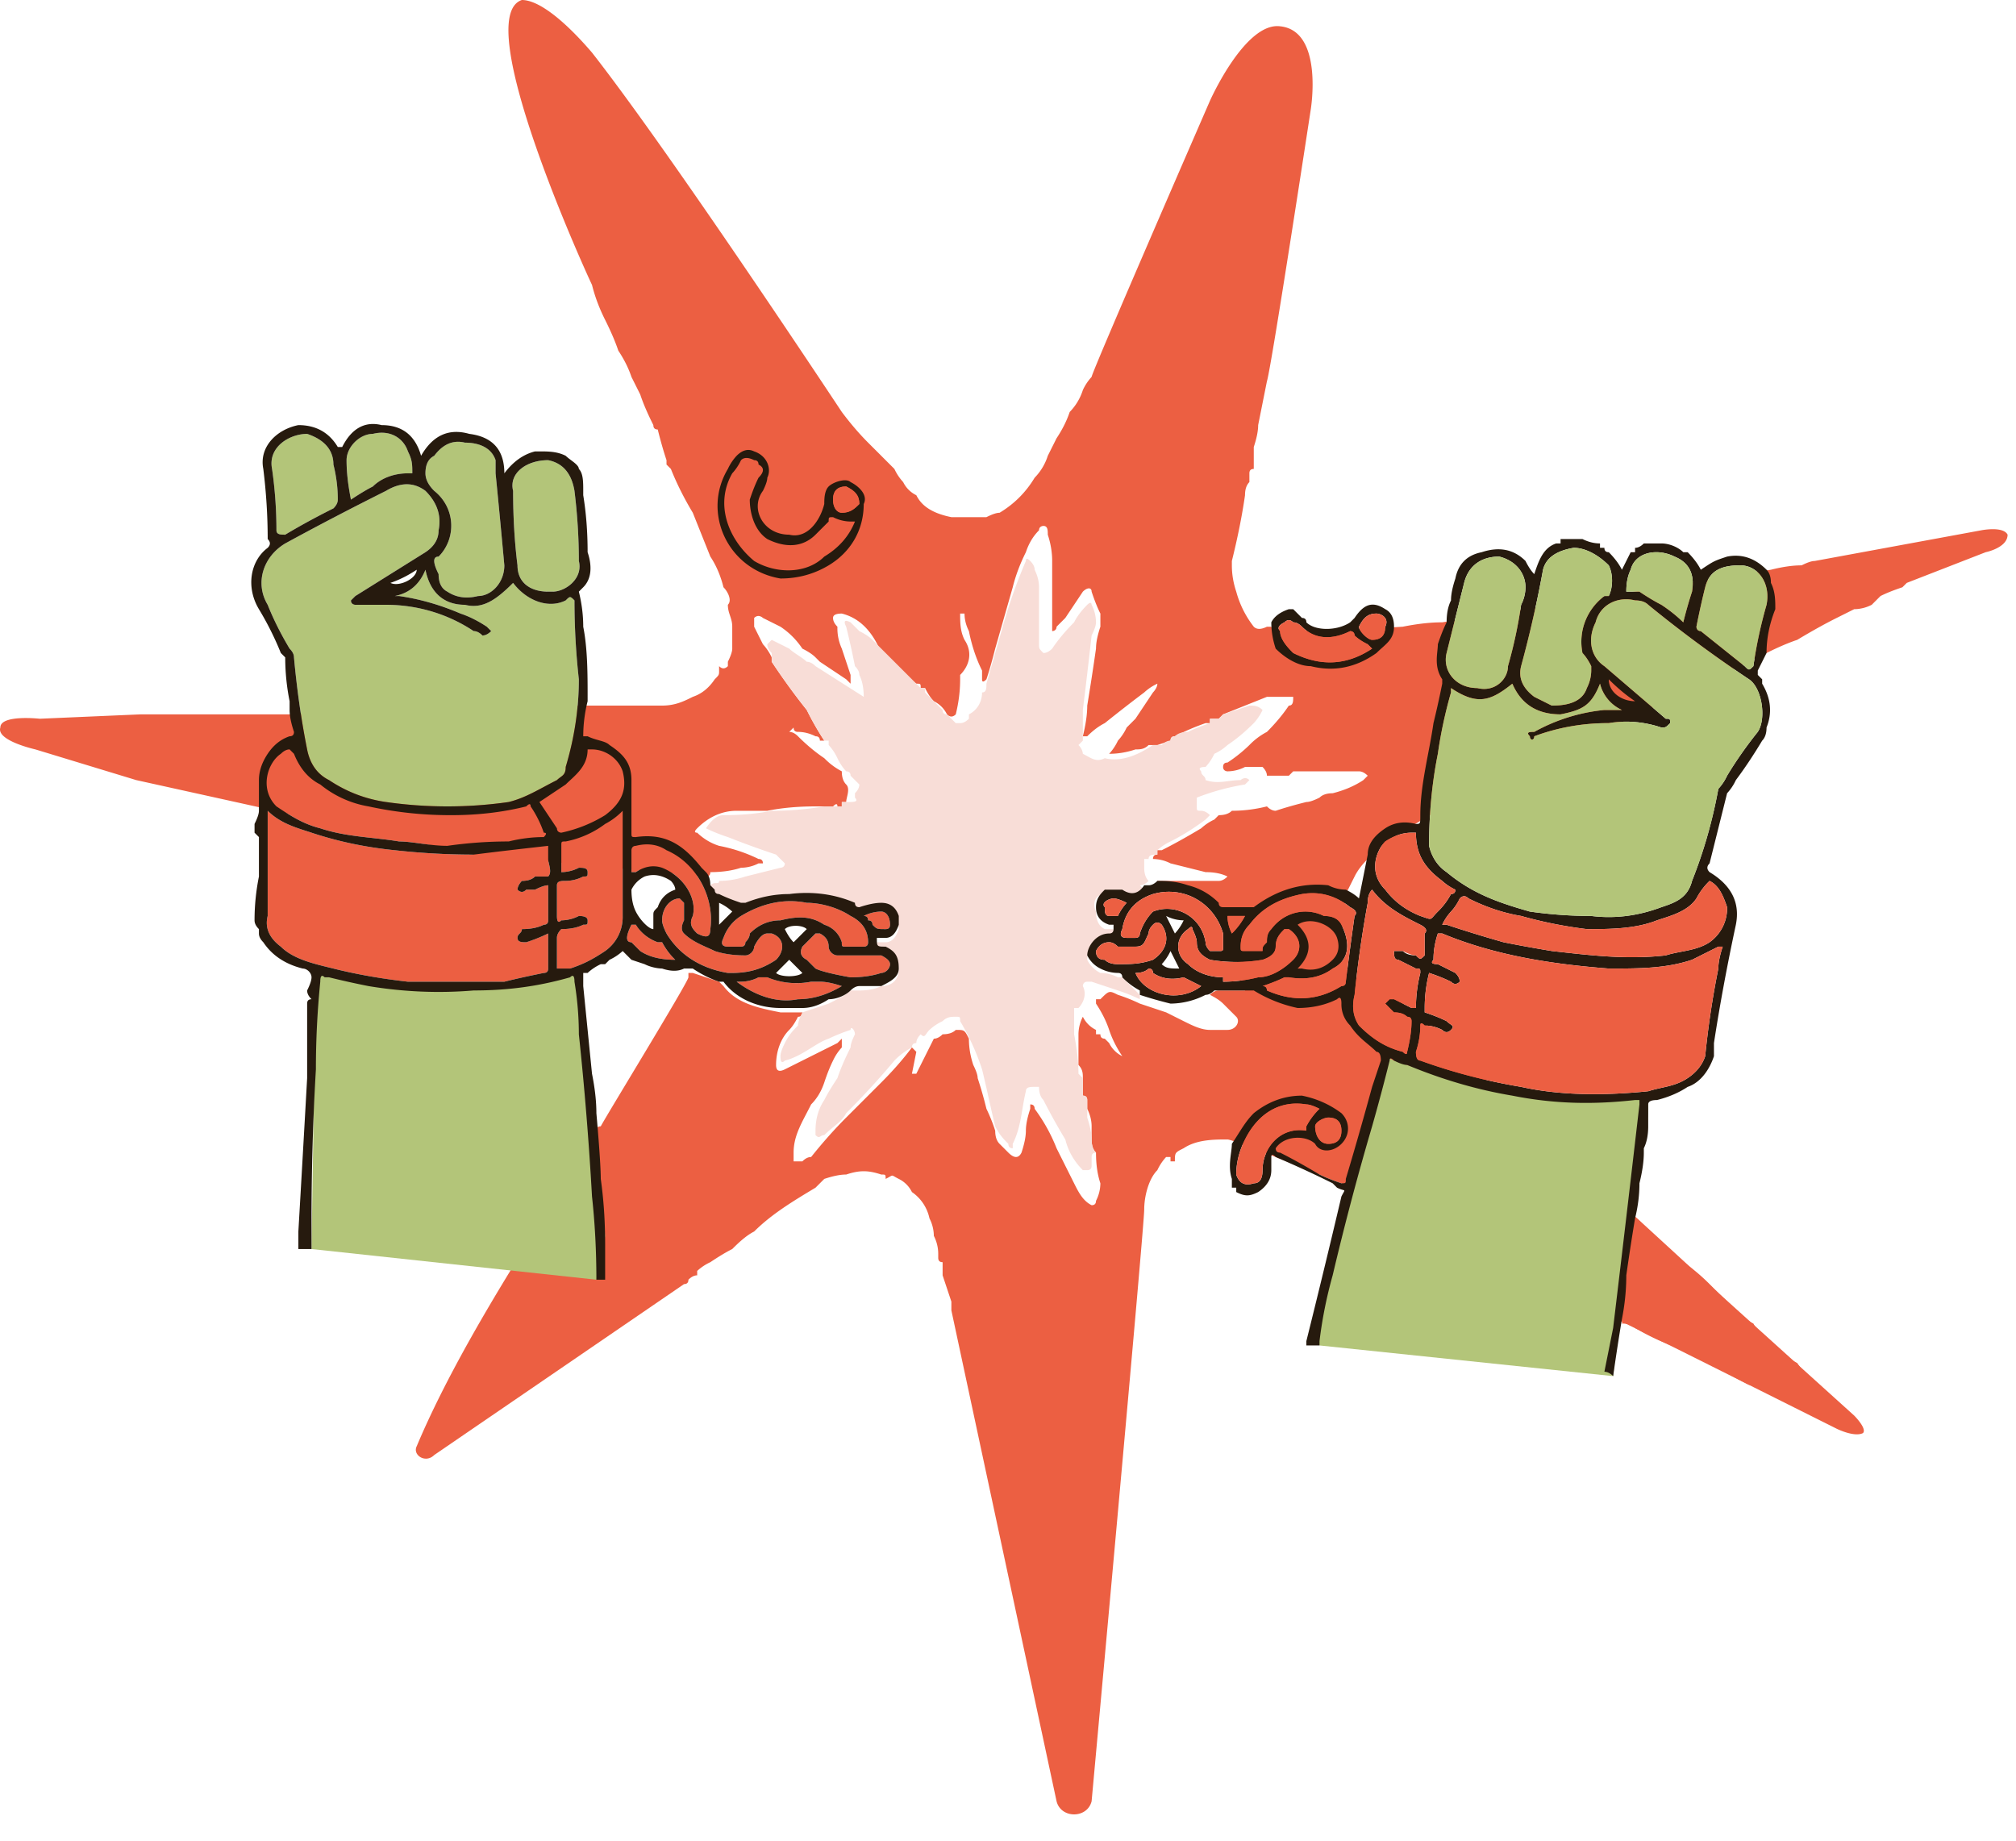 <svg xmlns="http://www.w3.org/2000/svg" width="46" height="42" fill="none" viewBox="0 0 46 42">
  <path fill="#EC5F42" d="M45.808 12.2c-.1-.2-.6-.1-.6-.1l-3.8.7c-.067 0-.167.033-.3.1-.2 0-.434.033-.7.1l-7.5 1.2c-.267 0-.567.033-.9.1 0 0-3 .2-3 0h-.1c-.134.066-.234.066-.3 0a2.251 2.251 0 0 1-.4-.8c-.067-.2-.1-.4-.1-.6v-.1c.133-.534.233-1.034.3-1.5 0-.134.033-.233.1-.3v-.2c0-.067.033-.1.1-.1v-.5c.066-.2.1-.366.1-.5l.2-1c.1-.3 1-6.2 1-6.2s.3-1.8-.7-1.9c-.8-.1-1.6 1.7-1.6 1.7s-2.7 6.2-2.7 6.3a1.16 1.16 0 0 0-.2.3 1.26 1.26 0 0 1-.3.5c-.067.2-.167.4-.3.6l-.2.4a1.26 1.26 0 0 1-.3.5c-.2.333-.467.6-.8.8-.067 0-.167.033-.3.1h-.8c-.5-.1-.7-.3-.8-.5a.653.653 0 0 1-.3-.3 1.16 1.16 0 0 1-.2-.3l-.6-.6c-.2-.2-.4-.433-.6-.7-.2-.3-3.9-5.9-5.7-8.2-.6-.7-1.2-1.2-1.6-1.2-1.2.4 1.5 6.3 1.6 6.5.066.267.166.533.3.8.133.266.233.5.3.7.133.2.233.4.3.6l.2.4c.066.2.166.434.3.7 0 .067.033.1.1.1.066.266.133.5.2.7v.1l.1.1c.133.334.3.667.5 1l.4 1c.133.2.233.433.3.7.1.1.2.3.1.4 0 .2.1.3.1.5v.5c0 .066-.034.167-.1.3v.1c-.067.067-.134.067-.2 0v.1c0 .1 0 .1-.1.2-.134.2-.3.333-.5.4-.2.1-.4.2-.7.2h-1.7l-5.4.1-1.4.1h-3.4l-2.3.1s-.9-.1-.9.2c-.1.3.8.5.8.5l2.3.7 7.7 1.7 5.3.5c.066 0 .1-.033.1-.1.266 0 .5-.034.7-.1a.886.886 0 0 0 .4-.1h.1c0-.066-.034-.1-.1-.1a3.571 3.571 0 0 0-.9-.3 1.255 1.255 0 0 1-.5-.3c-.067 0-.067-.033 0-.1.2-.2.5-.4.9-.4h.7c.333-.067.7-.1 1.1-.1h.4c.066-.067.1-.067.1 0h.1v-.1h.1c0-.1.1-.3 0-.4-.067-.067-.1-.167-.1-.3a1.57 1.57 0 0 1-.4-.3c-.2-.134-.4-.3-.6-.5-.067-.067-.134-.1-.2-.1l.1-.1c0 .067.033.1.1.1.133 0 .266.033.4.1.066 0 .1.033.1.1h.1a6.529 6.529 0 0 1-.4-.7c-.267-.333-.534-.7-.8-1.1V15a1.165 1.165 0 0 0-.2-.3l-.2-.4v-.2c.1-.1.2 0 .2 0l.4.2c.2.133.366.3.5.5.133.066.233.133.3.2l.1.1.6.4.1.1v-.2l-.2-.6a1.11 1.11 0 0 1-.1-.5c-.067-.067-.1-.133-.1-.2s.066-.1.2-.1c.4.1.7.4.9.9.1.3.5.5.8.7.1 0 .1 0 .1.1h.1c.066.134.133.233.2.3a.654.654 0 0 1 .3.3c.066.066.133.066.2 0 .066-.267.1-.533.1-.8v-.1c.2-.2.3-.5.1-.8-.1-.2-.1-.4-.1-.6h.1c0 .133.033.267.1.4.066.333.166.633.3.9v.2c0 .067.033.067.1 0 .066-.2.133-.434.2-.7l.4-1.4c.066-.267.166-.533.3-.8.066-.2.166-.367.3-.5 0-.1.1-.1.1-.1.1 0 .1.1.1.2.066.2.1.4.1.6v1.6s.1 0 .1-.1l.2-.2.4-.6c.1-.1.2-.1.2 0 .066.2.133.367.2.5v.3c-.067.2-.1.366-.1.5-.067.466-.134.9-.2 1.3 0 .2-.034.433-.1.7h.1c.133-.134.266-.233.4-.3.333-.267.633-.5.9-.7a1.14 1.14 0 0 1 .3-.2c0 .1-.1.2-.1.2l-.4.6-.2.2a1.165 1.165 0 0 1-.2.3 1.167 1.167 0 0 1-.2.3c.2 0 .4-.033.6-.1.1 0 .2 0 .3-.1h.2l.3-.1c0-.067.033-.1.1-.1a5.4 5.4 0 0 1 .7-.3h.1v-.1h.2l.1-.1 1-.4h.6c0 .1 0 .2-.1.2-.134.2-.3.4-.5.6a1.566 1.566 0 0 0-.4.3 3.28 3.28 0 0 1-.5.4c-.067 0-.1.033-.1.1 0 .1.1.1.1.1a.888.888 0 0 0 .4-.1h.4c.066.067.1.134.1.2h.5l.1-.1h1.5c.066 0 .133.034.2.1l-.1.1c-.2.133-.434.233-.7.3-.134 0-.234.034-.3.1-.134.067-.234.1-.3.1-.267.066-.5.133-.7.2-.067 0-.134-.033-.2-.1-.267.067-.534.1-.8.1-.067.067-.167.1-.3.1l-.1.1a1.161 1.161 0 0 0-.3.2c-.334.2-.634.367-.9.5h-.1v.1c-.067 0-.1.033-.1.1a.9.9 0 0 1 .4.1l.8.2c.2 0 .366.033.5.1-.067.067-.134.1-.2.1h-1.4v.1c.2 0 .4 0 .7.1.266.066.5.2.7.4 0 .067.033.1.1.1l.5 1.8h-.6c-.067 0-.134.034-.2.1.133.067.233.133.3.2l.3.3c.1.1 0 .3-.2.3h-.4c-.2 0-.4-.1-.6-.2l-.4-.2-.6-.2a3.887 3.887 0 0 0-.5-.2c-.2-.1-.2-.1-.4.1h-.1v.1c.133.2.233.4.3.6.066.2.166.4.3.6a.655.655 0 0 1-.3-.3l-.1-.1c-.067 0-.1-.033-.1-.1h-.1v-.1a.653.653 0 0 1-.3-.3.887.887 0 0 0-.1.4v.7c.1.1.1.2.1.3v.4c.066 0 .1.033.1.1v.2c.066.133.1.267.1.4v.3c0 .133.033.233.1.3 0 .267.033.5.1.7a.888.888 0 0 1-.1.4c0 .067-.034.1-.1.1-.2-.1-.3-.3-.4-.5l-.4-.8a3.92 3.92 0 0 0-.5-.9c0-.067-.034-.1-.1-.1v.1c-.067.2-.1.366-.1.5 0 .133-.034.3-.1.5-.067.133-.167.133-.3 0l-.2-.2c-.067-.067-.1-.167-.1-.3a3.892 3.892 0 0 0-.2-.5 9.588 9.588 0 0 0-.2-.7c0-.067-.034-.167-.1-.3-.067-.2-.1-.4-.1-.6-.1-.2-.1-.2-.3-.2-.067.067-.167.1-.3.1-.067.067-.134.1-.2.1l-.4.8h-.1l.1-.5-.1-.1c-.2.267-.434.534-.7.8l-.8.8c-.267.267-.534.567-.8.9-.067 0-.134.033-.2.1h-.2v-.2c0-.4.2-.7.4-1.1.133-.133.233-.3.3-.5.066-.2.133-.366.2-.5a1.15 1.15 0 0 1 .2-.3v-.2l-.1.1-.4.2-.4.2-.4.2c-.134.067-.2.033-.2-.1 0-.3.1-.6.3-.8.066-.067.133-.166.2-.3.066 0 .1-.033.1-.1h-.5c-.5-.1-1-.2-1.3-.6l-.1-.1-.6-.2h-.1v.1c0 .1-1.9 3.2-2 3.4-.067 0-.1.033-.1.1 0 .3-2.8 4.1-4.1 7.2-.1.2.2.4.4.2l5.7-3.9c.066 0 .1-.033.1-.1.066-.066.133-.1.2-.1V29a1.16 1.16 0 0 1 .3-.2c.2-.134.366-.233.5-.3.1-.1.3-.3.5-.4.4-.4.9-.7 1.4-1l.2-.2c.2-.067.366-.1.5-.1.3-.1.5-.1.8 0 .1 0 .1 0 .1.1.2-.1.1-.1.3 0a.655.655 0 0 1 .3.3.97.97 0 0 1 .4.6.89.89 0 0 1 .1.4.9.9 0 0 1 .1.4v.1c0 .067.033.1.1.1v.3l.2.6v.2l2.4 11.2c.1.4.7.4.8 0 0 0 1.2-13.1 1.2-13.5 0-.3.1-.7.3-.9a1.15 1.15 0 0 1 .2-.3h.1v.1h.1c0-.2 0-.2.2-.3.3-.2.7-.2 1-.2.1 0 1.1.4 1.1.4l1 .4c.133.066.3.133.5.2l7.7 3.8 3.6 1.8s.4.2.6.1c.1-.1-.2-.4-.2-.4l-3.1-2.8-7.3-6.7s-1.3-.4-1.3-1c0-.7.1-1.4.1-1.4l.2-.4c.066-.133.166-.267.3-.4 0-.2 1.6-1.1 1.6-1.1l7.5-3.6c.266-.133.5-.233.7-.3.333-.2.633-.367.9-.5l.4-.2a.888.888 0 0 0 .4-.1l.2-.2c.133-.067.3-.133.5-.2l.1-.1 1.8-.7s.5-.1.5-.4Z"/>
  <path fill="#EC5F42" d="M37.008 30.2c.066-.333.1-.7.1-1.1l.2-1.2v-.1c.1 0 .2.2.2.2.2.2.4.367.6.5l.3.3c.2.133.4.3.6.5l.4.4.2.2c.133.133.266.234.4.3.1.2.3.3.4.4 0 .1.2.2.3.3.066.067.166.133.3.2.133.2.3.367.5.5l.3.3-1.6-.2c-.067-.066-.167-.1-.3-.1a6.535 6.535 0 0 1-.7-.4l-.8-.4c-.4-.134-.767-.3-1.1-.5-.067-.067-.167-.1-.3-.1Z"/>
  <path fill="#B3C579" d="m30.108 30.7 6.7.7.2-1.9.6-4.1v-.5l-.8.2-3.5-.4-1.5-.5-.2-.1-.2.6-1 3.9-.4 1.8.1.3Z"/>
  <path fill="#F8DDD7" d="M19.708 15.9c0-.2-.034-.367-.1-.5 0-.067-.034-.133-.1-.2a19.576 19.576 0 0 0-.2-.9c-.067-.133-.034-.166.1-.1l.2.2c.133.067.233.134.3.2l.9.9.2.2h.1v.1l.4.4c0 .067.033.1.1.1l.2.2h.1c.066 0 .133-.033.2-.1v-.1c.2-.1.3-.3.3-.5.1 0 .1-.1.1-.2l.4-1.4c.133-.466.3-.933.5-1.4 0-.067.033-.067.1 0 .066.067.1.133.1.2.066.133.1.267.1.4v1.3c0 .1 0 .1.1.2.066 0 .133-.033.2-.1.133-.2.3-.4.5-.6.066-.133.166-.267.3-.4.1-.1.1 0 .1 0a.89.89 0 0 1 .1.4c0 .067-.034.167-.1.3-.067.6-.134 1.167-.2 1.7v.7l-.1.1c.1.1.1.2.1.2.2.1.3.2.5.1.4.1.8-.1 1.1-.3h.2c.066-.067.133-.1.2-.1 0-.067.033-.1.1-.1.066-.067.166-.1.3-.1.133-.066.3-.133.5-.2v-.1h.2l.1-.1.6-.2c.1 0 .2 0 .3.1a1.163 1.163 0 0 1-.2.3c-.2.2-.4.367-.6.5a1.164 1.164 0 0 1-.3.2 1.165 1.165 0 0 1-.2.3c-.134 0-.167.034-.1.1 0 .1.1.1.1.2.3.1.5 0 .8 0 0 0 .1-.1.2 0l-.1.1a5.31 5.31 0 0 0-1.1.3v.2c0 .1 0 .1.1.1.066 0 .133.034.2.1l-.1.1c-.267.2-.534.367-.8.5a1.161 1.161 0 0 0-.3.2v.1c-.1 0-.2 0-.2.1h-.1v.2c0 .133.033.234.1.3-.067.067-.134.1-.2.1l.1.1c-.134.133-.334.167-.6.1h-.3c-.2 0-.3.2-.2.4 0 .2.066.334.2.4h.2v.1c0 .067-.034.1-.1.1-.3 0-.5.2-.5.5a.655.655 0 0 0 .3.3c.133 0 .266.033.4.1h.1l.4.4v.1a3.887 3.887 0 0 0-.5-.2l-.6-.2h-.1c-.1 0-.1.1-.1.1.1.2 0 .4-.1.5h-.1v.6c.066.334.1.633.1.9l.1.1v.4c.066 0 .1.034.1.1v.4c.066.2.1.367.1.5 0 .134.033.233.1.3-.067 0-.1.033-.1.1v.2c0 .067-.034.1-.1.1h-.1c-.2-.2-.334-.433-.4-.7a13.6 13.6 0 0 1-.5-.9c-.067-.066-.1-.167-.1-.3h-.1c-.1 0-.2 0-.2.1-.1.4-.1.8-.3 1.2v.1c-.067 0-.1-.033-.1-.1-.1-.1-.2-.2-.3-.4-.1-.4-.2-.9-.3-1.3a5.53 5.53 0 0 0-.5-1.1c0-.1 0-.1-.1-.1s-.2 0-.3.1a1.16 1.16 0 0 0-.3.2c-.1.1-.1.2-.2.1-.067.067-.1.133-.1.2-.067 0-.1.033-.1.1a1.57 1.57 0 0 0-.4.3c-.334.4-.7.8-1.1 1.2-.1.2-.3.3-.5.5-.1 0-.1.1-.2 0v-.1c0-.267.066-.5.2-.7.066-.133.166-.3.3-.5.066-.2.166-.433.3-.7 0-.067.033-.166.1-.3 0-.1-.1-.2-.1-.1a4.01 4.01 0 0 0-.5.2c-.3.1-.6.4-1 .5-.067.067-.1.034-.1-.1 0-.066.033-.167.1-.3.1-.2.2-.3.3-.4 0-.067.033-.166.1-.3l.6-.2c.2-.1.4-.2.5-.3h.2c.2 0 .366-.033.5-.1.2 0 .4-.1.4-.4 0-.2-.1-.4-.3-.4-.2-.1-.2-.1-.2-.2h.2c.133 0 .233-.1.3-.3 0-.066-.034-.167-.1-.3 0-.133-.1-.2-.3-.2h-.5c-.067.067-.134.067-.2 0-.4-.2-.867-.3-1.4-.3-.334 0-.667.1-1 .3h-.1a3.876 3.876 0 0 1-.5-.2c-.067 0-.1-.033-.1-.1-.067-.067-.1-.133-.1-.2.1-.1.2 0 .2-.1.2 0 .4-.033.6-.1l.8-.2s.1 0 .1-.1l-.1-.1-.1-.1a20.01 20.01 0 0 1-1.1-.4 3.876 3.876 0 0 1-.5-.2c.133-.2.266-.3.4-.3.4 0 .766-.033 1.1-.1.4 0 .8-.033 1.2-.1h.4v-.1h.2c.133 0 .166-.033.1-.1v-.1c.066-.066.1-.133.1-.2l-.2-.2c0-.066-.034-.1-.1-.1a1.167 1.167 0 0 1-.2-.3 1.165 1.165 0 0 0-.2-.3v-.1h-.1a6.529 6.529 0 0 1-.4-.7c-.267-.333-.534-.7-.8-1.1v-.2c-.067-.067-.1-.133-.1-.2l.1-.1.4.2c.1.1.3.2.4.3.066 0 .133.034.2.1l1.1.7Z"/>
  <path fill="#EC5F42" d="M19.408 11.9h.1a1.63 1.63 0 0 1-.7.8c-.4.4-1.1.4-1.6.1-.6-.5-.9-1.3-.5-2 .066-.067.133-.167.2-.3.066-.066.166-.066.3 0 .066 0 .1.034.1.1.133.067.133.167 0 .3a3.88 3.88 0 0 0-.2.5c0 .3.1.7.4.9.4.2.8.2 1.1-.1l.3-.3c0-.1 0-.1.1-.1a.88.88 0 0 0 .4.1Z"/>
  <path fill="#261A0E" fill-rule="evenodd" d="M40.208 15.6c.2.333.233.667.1 1 0 .133-.034.233-.1.3-.2.333-.4.633-.6.9a1.164 1.164 0 0 1-.2.3l-.4 1.6c-.067.067-.067.133 0 .2.5.3.7.7.6 1.2-.2.933-.367 1.833-.5 2.7v.3c-.1.3-.3.6-.6.7-.2.133-.434.233-.7.3-.134 0-.2.034-.2.1v.5c0 .2-.034.367-.1.5v.1c0 .2-.034.433-.1.7 0 .267-.034.533-.1.8-.067.4-.134.833-.2 1.3 0 .333-.034.667-.1 1-.067.4-.134.833-.2 1.3-.067-.067-.134-.1-.2-.1l.2-1c.2-1.667.4-3.367.6-5.1v-.1h-.1c-.9.1-1.8.1-2.8-.1-.8-.133-1.6-.367-2.4-.7-.067 0-.167-.033-.3-.1-.067-.066-.1-.066-.1 0a46.51 46.51 0 0 1-.4 1.5 64.052 64.052 0 0 0-.9 3.4 9.961 9.961 0 0 0-.3 1.5v.1h-.3v-.1c.266-1.067.533-2.167.8-3.3.1-.2.1-.1-.1-.2l-.1-.1c-.4-.2-.834-.4-1.3-.6-.067-.067-.1-.067-.1 0v.3c0 .2-.1.367-.3.5-.2.1-.3.1-.5 0v-.1h-.1v-.2c-.1-.3 0-.6 0-.8.2-.3.3-.5.5-.7.333-.267.7-.4 1.1-.4.333.067.633.2.9.4.2.2.2.5 0 .7-.2.2-.5.2-.6 0-.2-.2-.7-.2-.9.1 0 .067.033.1.1.1.266.133.566.3.9.5.133.066.3.133.5.2.1 0 .1 0 .1-.1.2-.667.4-1.367.6-2.1l.2-.6c0-.133-.034-.2-.1-.2-.2-.2-.4-.3-.6-.6a.678.678 0 0 1-.2-.5c0-.133-.034-.167-.1-.1-.267.133-.567.2-.9.2a3.144 3.144 0 0 1-1-.4h-.9c-.067.067-.134.1-.2.1a1.77 1.77 0 0 1-.8.2 9.628 9.628 0 0 1-.7-.2v-.1a1.572 1.572 0 0 1-.4-.3c0-.067-.034-.1-.1-.1a.888.888 0 0 1-.4-.1.655.655 0 0 1-.3-.3c0-.2.2-.5.5-.5.066 0 .1-.033.1-.1v-.1h-.1c-.2-.067-.3-.2-.3-.4s.1-.3.2-.4h.4c.2.133.366.1.5-.1h.1c.066 0 .133-.033.2-.1.2 0 .4 0 .7.1.266.067.5.2.7.4 0 .067.033.1.1.1h.7c.533-.4 1.1-.566 1.7-.5a.88.88 0 0 0 .4.1c.133.066.233.133.3.2l.2-1c0-.2.1-.4.4-.6.2-.133.433-.167.7-.1.1 0 .1 0 .1-.2 0-.7.2-1.4.3-2.1.066-.267.133-.567.2-.9v-.1c-.2-.3-.1-.6-.1-.8.066-.2.133-.366.2-.5 0-.2.033-.366.1-.5 0-.133.033-.3.1-.5.066-.333.266-.533.6-.6.4-.133.733-.067 1 .2.066.133.133.233.2.3.1-.3.2-.6.5-.7h.1v-.1h.5c.133.066.266.1.4.1v.1h.1c0 .067.033.1.1.1.133.133.233.267.3.4l.2-.4h.1v-.1c.066 0 .133-.033.2-.1h.4c.2 0 .4.1.5.2h.1c.133.133.233.267.3.4.3-.2.3-.2.6-.3.333-.066.633.033.9.3.066.067.1.166.1.3.1.2.1.4.1.6-.134.333-.2.667-.2 1l-.2.4v.1l.1.1v.1Zm-.1 1.1c.2-.3.1-1-.2-1.2-.8-.533-1.567-1.1-2.3-1.7-.067-.067-.167-.1-.3-.1-.4-.1-.8.1-.9.5-.2.4-.1.8.2 1l1.4 1.2c.1 0 .1 0 .1.1-.1.1-.1.1-.2.1-.4-.133-.8-.167-1.2-.1-.6 0-1.167.1-1.7.3 0 .1-.1.1-.1 0-.1-.1 0-.1.1-.1a4.1 4.1 0 0 1 1.6-.5h.4a.895.895 0 0 1-.5-.6c-.2.5-.4.6-.9.7-.534 0-.9-.233-1.1-.7-.5.4-.8.5-1.4.1v.1a10.51 10.51 0 0 0-.3 1.4c-.134.667-.2 1.367-.2 2.1.066.267.2.467.4.6.6.5 1.2.7 1.9.9.466.066.933.1 1.4.1.533.067 1.066 0 1.6-.2.3-.1.6-.2.7-.6.266-.667.466-1.367.6-2.1a1.16 1.16 0 0 0 .2-.3c.2-.333.433-.666.7-1Zm.2-2.9c.1-.5-.2-.9-.6-.9-.4 0-.7.1-.8.5-.067.267-.134.566-.2.9 0 0 0 .1.1.1l1 .8c.1.1.1.1.2 0 .066-.466.166-.933.3-1.4Zm-1.3 7.7a.95.95 0 0 0 .4-.8c-.1-.3-.2-.5-.4-.6a1.568 1.568 0 0 0-.3.4c-.2.3-.6.4-.9.5-.5.2-1.1.2-1.6.2a9.96 9.96 0 0 1-1.5-.3c-.4-.067-.8-.2-1.2-.4-.067-.067-.134-.067-.2 0a1.16 1.16 0 0 1-.2.3 1.17 1.17 0 0 0-.2.3h.1c.4.133.833.267 1.3.4.333.067.7.134 1.1.2.9.1 1.7.2 2.6.1.3-.1.7-.1 1-.3Zm.2.6c0-.133.033-.3.1-.5h-.1l-.6.3c-.6.2-1.2.2-1.9.2-1.3-.1-2.6-.3-3.8-.8h-.1c-.067.2-.1.4-.1.6-.067.067-.034.1.1.1l.4.2c.066.067.1.133.1.2-.067.067-.134.067-.2 0a3.881 3.881 0 0 0-.5-.2 3.29 3.29 0 0 0-.1.8v.1c.2.067.366.133.5.2.1.1.2.1.1.2-.067.067-.134.067-.2 0a.887.887 0 0 0-.4-.1c-.067-.067-.1-.067-.1 0 0 .2-.034.4-.1.6 0 .133.033.2.1.2.733.267 1.5.466 2.3.6.9.2 1.9.2 2.9.1.3-.1.6-.1.9-.3.2-.133.333-.3.4-.5.066-.667.166-1.333.3-2Zm-.6-8.6c.066-.4-.067-.666-.4-.8-.4-.2-.9-.1-1 .3-.067.133-.1.3-.1.5h.3c.2.133.366.233.5.3.2.133.366.267.5.4.066-.266.133-.5.2-.7Zm-1.9 2c0 .3.3.5.6.5-.2-.133-.4-.3-.6-.5Zm0-1.9c.1-.2.1-.5 0-.7-.2-.2-.5-.4-.8-.4-.4.067-.634.233-.7.5-.134.733-.3 1.467-.5 2.2-.067.267.033.5.3.7l.4.2c.4 0 .7-.1.8-.4a.889.889 0 0 0 .1-.4v-.1a1.164 1.164 0 0 0-.2-.3c-.1-.5.1-1 .5-1.3h.1Zm-2 .2a.887.887 0 0 0 .1-.4c0-.3-.2-.6-.6-.7-.4 0-.7.2-.8.6l-.4 1.6c-.1.4.2.8.7.8.4.1.7-.2.7-.5.133-.466.233-.933.3-1.4Zm-1.6 6.6c.066 0 .1-.034.1-.1a1.165 1.165 0 0 1-.3-.2c-.4-.3-.6-.6-.6-1.1h-.1c-.2 0-.4.067-.6.2-.2.2-.4.7 0 1.1.2.267.466.467.8.6.3.1.2.1.4-.1a1.6 1.6 0 0 0 .3-.4Zm-.6.9c.066-.067.033-.133-.1-.2-.4-.2-.8-.4-1.1-.8-.067.066-.1.167-.1.3a26.537 26.537 0 0 0-.3 2.1c-.067.267-.034.5.1.7.3.3.6.5 1 .6.066.067.1.067.1 0 .066-.267.1-.5.1-.7 0-.067-.034-.1-.1-.1-.067-.066-.167-.1-.3-.1l-.1-.1-.1-.1.1-.1h.1l.4.2h.1c0-.267.033-.533.1-.8 0-.1 0-.1-.1-.1l-.4-.2c-.1 0-.1-.1-.1-.2h.2c.066.067.166.1.3.1.1.1.1.1.2 0v-.5Zm-1.9 4.5c0-.2-.1-.3-.3-.3-.1 0-.3.1-.3.2 0 .2.1.4.3.4.2 0 .3-.1.3-.3Zm.3-4.9c.066-.067.033-.133-.1-.2-.334-.267-.7-.367-1.1-.3-.5.1-.9.3-1.2.7-.134.133-.2.3-.2.5 0 .1 0 .1.1.1h.4c0-.1 0-.1.1-.2 0-.1 0-.2.1-.3.3-.4.8-.5 1.2-.3.2 0 .333.067.4.2.2.4.2.8-.2 1-.267.2-.6.266-1 .2h-.1c-.134.066-.3.133-.5.2.066 0 .1.033.1.1.6.267 1.166.233 1.7-.1.066 0 .1-.033.1-.1a78.5 78.5 0 0 1 .2-1.5Zm-.5 1c.133-.133.166-.3.1-.5-.1-.3-.6-.5-.9-.3.333.333.333.667 0 1h.1c.266.067.5 0 .7-.2Zm-.3 3.4c-.134-.067-.234-.1-.3-.1-.6-.1-1.1.2-1.4.8-.134.267-.2.533-.2.8.066.2.2.267.4.2.133 0 .2-.1.2-.3 0-.5.4-1 1-.9v-.1a1.57 1.57 0 0 1 .3-.4Zm-.6-3.4c.2-.2.2-.5-.1-.7h-.1c-.1.1-.2.2-.2.4 0 .133-.1.233-.3.3-.4.067-.8.067-1.2 0-.2-.1-.3-.2-.3-.4 0-.067-.034-.166-.1-.3 0-.066-.034-.066-.1 0-.3.2-.3.6 0 .8.2.2.5.3.8.3v.1c.266 0 .533-.034.8-.1.3 0 .6-.2.8-.4Zm-1.1-1h-.4c0 .133.033.267.1.4a1.6 1.6 0 0 0 .3-.4Zm-.5.7v-.3c-.2-.7-.9-1.1-1.6-.9-.4.133-.634.4-.7.8-.067.134-.034.2.1.2h.2c.066 0 .1-.034.1-.1.066-.2.166-.367.3-.5.5-.2 1.1.1 1.2.7 0 .067.033.134.1.2h.2c.1 0 .1 0 .1-.1Zm-.5.9-.4-.2c0-.067 0-.067 0 0-.267.066-.5.034-.7-.1 0-.066-.034-.1-.1-.1-.067.067-.167.1-.3.1.2.5 1 .7 1.5.3Zm-.6-1.2a1.16 1.16 0 0 0 .2-.3.888.888 0 0 1-.4-.1l.2.4Zm-.3.7c.1.1.2.1.4.1l-.2-.4a1.16 1.16 0 0 1-.2.3Zm-.2-.1c.3-.2.4-.5.2-.8-.067-.067-.134-.067-.2 0-.067.067-.1.133-.1.2-.1.2-.1.3-.3.3h-.4c-.067-.067-.134-.1-.2-.1-.134 0-.234.067-.3.2 0 .134.066.2.2.2.066.067.166.1.3.1.3 0 .5 0 .8-.1Zm-.8-1a1.15 1.15 0 0 1 .2-.3c-.134-.067-.234-.1-.3-.1-.1 0-.3.1-.2.2 0 .1 0 .2.1.2h.2Z" clip-rule="evenodd"/>
  <path fill="#B3C579" d="M39.908 15.5c.3.2.4.9.2 1.2a9.15 9.15 0 0 0-.7 1 1.165 1.165 0 0 1-.2.3 10.89 10.89 0 0 1-.6 2.1c-.1.4-.4.5-.7.6-.534.2-1.067.267-1.6.2-.467 0-.934-.033-1.4-.1-.7-.2-1.3-.4-1.9-.9a.97.97 0 0 1-.4-.6c0-.733.066-1.433.2-2.1.066-.466.166-.933.3-1.4v-.1c.6.4.9.3 1.4-.1.2.467.566.7 1.1.7.5-.1.7-.2.9-.7a.895.895 0 0 0 .5.6h-.4a4.1 4.1 0 0 0-1.6.5c-.1 0-.2 0-.1.1 0 .1.1.1.1 0a4.8 4.8 0 0 1 1.7-.3c.4-.067.8-.033 1.2.1.1 0 .1 0 .2-.1 0-.1 0-.1-.1-.1l-1.4-1.2c-.3-.2-.4-.6-.2-1 .1-.4.5-.6.9-.5.133 0 .233.033.3.1.733.6 1.5 1.167 2.3 1.7Zm-.2-2.6c.4 0 .7.4.6.9-.134.466-.234.933-.3 1.4-.1.1-.1.1-.2 0l-1-.8c-.1 0-.1-.1-.1-.1.066-.334.133-.633.2-.9.1-.4.4-.5.8-.5Z"/>
  <path fill="#EC5F42" d="M39.408 20.7a.95.95 0 0 1-.4.8c-.3.2-.7.2-1 .3-.9.1-1.7 0-2.6-.1-.4-.066-.767-.133-1.1-.2-.467-.133-.9-.267-1.3-.4h-.1a1.17 1.17 0 0 1 .2-.3c.066-.067.133-.167.2-.3.066-.067.133-.067.2 0 .4.2.8.333 1.2.4a9.96 9.96 0 0 0 1.5.3c.5 0 1.1 0 1.6-.2.3-.1.7-.2.9-.5.066-.133.166-.267.3-.4.2.1.3.3.4.6Z"/>
  <path fill="#EC5F42" d="M39.308 21.6c-.067.2-.1.367-.1.5a20.712 20.712 0 0 0-.3 2c-.067.2-.2.367-.4.5-.3.2-.6.2-.9.3-1 .1-2 .1-2.9-.1a12.96 12.96 0 0 1-2.3-.6c-.067 0-.1-.067-.1-.2.066-.2.1-.4.1-.6 0-.067.033-.067.1 0 .133 0 .266.033.4.1.066.067.133.067.2 0 .1-.1 0-.1-.1-.2a3.881 3.881 0 0 0-.5-.2V23c0-.267.033-.533.1-.8.2.067.366.133.5.2.066.067.133.067.2 0 0-.067-.034-.133-.1-.2l-.4-.2c-.134 0-.167-.033-.1-.1 0-.2.033-.4.1-.6h.1c1.2.5 2.5.7 3.8.8.7 0 1.3 0 1.9-.2l.6-.3h.1Z"/>
  <path fill="#B3C579" d="M38.208 12.7c.333.134.466.4.4.8a9.57 9.57 0 0 0-.2.7 3.281 3.281 0 0 0-.5-.4 4.89 4.89 0 0 1-.5-.3h-.3c0-.2.033-.367.1-.5.1-.4.6-.5 1-.3Zm-1.5.2c.1.2.1.5 0 .7h-.1c-.4.3-.6.8-.5 1.3.066.067.133.167.2.3v.1a.889.889 0 0 1-.1.4c-.1.3-.4.4-.8.4l-.4-.2c-.267-.2-.367-.433-.3-.7.2-.733.366-1.467.5-2.2.066-.267.3-.433.7-.5.3 0 .6.2.8.4Zm-1.9.5a.887.887 0 0 1-.1.4 10.51 10.51 0 0 1-.3 1.4c0 .3-.3.6-.7.5-.5 0-.8-.4-.7-.8l.4-1.6c.1-.4.4-.6.8-.6.4.1.6.4.6.7Z"/>
  <path fill="#EC5F42" d="M33.208 20.3c0 .066-.033.1-.1.1a1.568 1.568 0 0 1-.3.4c-.2.2-.1.2-.4.1a1.82 1.82 0 0 1-.8-.6c-.4-.4-.2-.9 0-1.1.2-.133.4-.2.6-.2h.1c0 .5.2.8.6 1.1.066.067.167.133.3.2Zm-.8.8c.133.067.166.133.1.2v.5c-.1.1-.1.1-.2 0-.067 0-.167-.033-.3-.1h-.2c0 .1 0 .2.1.2l.4.2c.1 0 .1 0 .1.1a3.29 3.29 0 0 0-.1.8h-.1l-.4-.2h-.1l-.1.1a41.363 41.363 0 0 0 .2.2c.133 0 .233.034.3.1.067 0 .1.033.1.1 0 .2-.033.433-.1.7 0 .067-.033.067-.1 0-.4-.1-.7-.3-1-.6-.133-.2-.167-.433-.1-.7.066-.666.166-1.367.3-2.1 0-.133.033-.234.1-.3.3.4.7.6 1.1.8Z"/>
  <path fill="#261A0E" fill-rule="evenodd" d="M31.808 14.3c0 .3-.2.4-.4.6-.467.333-.967.434-1.5.3-.3 0-.6-.2-.8-.4-.067-.2-.1-.4-.1-.6.067-.133.2-.233.4-.3h.1l.2.2c.067 0 .1.034.1.1.2.2.7.2 1 0l.1-.1c.2-.3.4-.4.7-.2.133.067.2.2.2.4Zm-.5.3c.2 0 .3-.1.3-.3.1-.2-.1-.3-.2-.3-.2 0-.3.1-.4.3 0 .1.2.3.3.3Zm0 .2-.1-.1a1.164 1.164 0 0 1-.3-.2c0-.1-.1-.1-.1-.1-.4.2-.8.2-1.1-.1-.067-.067-.133-.1-.2-.1-.067-.066-.133-.066-.2 0-.134.067-.167.133-.1.2 0 .2.2.4.3.5.6.3 1.2.3 1.8-.1Z" clip-rule="evenodd"/>
  <path fill="#EC5F42" d="M30.308 25.5c.2 0 .3.1.3.3 0 .2-.1.3-.3.3-.2 0-.3-.2-.3-.4 0-.1.2-.2.3-.2Zm1.3-11.2c0 .2-.1.3-.3.3-.1 0-.3-.2-.3-.3.1-.2.2-.3.4-.3.1 0 .3.1.2.3Zm-.8 6.4c.133.067.166.133.1.2-.067.466-.134.966-.2 1.5 0 .067-.034.1-.1.1-.534.333-1.1.367-1.7.1 0-.067-.034-.1-.1-.1.2-.067.366-.134.5-.2h.1c.4.066.733 0 1-.2.4-.2.4-.6.2-1-.067-.133-.2-.2-.4-.2-.4-.2-.9-.1-1.2.3-.1.1-.1.2-.1.3-.1.1-.1.1-.1.2h-.4c-.1 0-.1 0-.1-.1 0-.2.066-.367.2-.5.3-.4.7-.6 1.2-.7.4-.067.766.034 1.1.3Zm.4-6 .1.1c-.6.4-1.2.4-1.8.1-.1-.1-.3-.3-.3-.5-.067-.067-.034-.133.1-.2.066-.066.133-.066.2 0 .066 0 .133.033.2.1.3.3.7.3 1.1.1 0 0 .1 0 .1.1.066.067.166.134.3.2Zm-1.1 10.6a1.57 1.57 0 0 0-.3.4v.1c-.6-.1-1 .4-1 .9 0 .2-.067.3-.2.3-.2.067-.334 0-.4-.2 0-.267.066-.533.2-.8.3-.6.8-.9 1.4-.8.066 0 .166.033.3.1Z"/>
  <path fill="#EC5F42" d="M29.408 21.2c.3.2.3.5.1.7-.2.2-.5.4-.8.4-.267.067-.534.1-.8.1v-.1c-.3 0-.6-.1-.8-.3-.3-.2-.3-.6 0-.8.066-.066.1-.066.1 0 .067.134.1.233.1.3 0 .2.1.3.3.4.4.067.8.067 1.2 0 .2-.067.3-.166.3-.3 0-.2.1-.3.2-.4h.1Z"/>
  <path fill="#EC5F42" d="M28.008 20.9h.4a1.566 1.566 0 0 1-.3.4.888.888 0 0 1-.1-.4Zm-.1.4v.3c0 .1 0 .1-.1.1h-.2c-.067-.066-.1-.133-.1-.2-.1-.6-.7-.9-1.2-.7a1.25 1.25 0 0 0-.3.5c0 .067-.034.1-.1.1h-.2c-.133 0-.167-.066-.1-.2.066-.4.3-.666.7-.8.7-.2 1.4.2 1.6.9Zm-.9 1 .4.2c-.5.4-1.3.2-1.5-.3.133 0 .233-.033.3-.1.066 0 .1.034.1.1.2.134.433.166.7.1 0-.067 0-.067 0 0Z"/>
  <path fill="#EC5F42" d="M26.508 21.1c.2.3.1.6-.2.8-.3.1-.5.1-.8.1-.133 0-.233-.033-.3-.1-.133 0-.2-.066-.2-.2.067-.133.166-.2.3-.2.067 0 .133.034.2.1h.4c.2 0 .2-.1.3-.3 0-.067.033-.133.1-.2.067-.066.133-.066.2 0Zm-.8-.5a1.16 1.16 0 0 0-.2.3h-.2c-.1 0-.1-.1-.1-.2-.1-.1.1-.2.2-.2.066 0 .166.033.3.1Zm-5.4 1.4c0 .1-.1.2-.2.2-.2.067-.434.1-.7.1 0 0-.6-.1-.8-.2l-.2-.2c-.134-.067-.167-.167-.1-.3l.3-.3h.1c.133.066.2.167.2.3 0 .1.1.2.2.2h1c.133.066.2.133.2.2Zm0-.9c0 .067-.034.1-.1.1-.2 0-.2 0-.3-.1 0-.067-.034-.1-.1-.1 0-.067-.034-.1-.1-.1a.887.887 0 0 1 .4-.1c.1 0 .2.1.2.3Z"/>
  <path fill="#EC5F42" d="M19.808 21.5c0 .067-.034.1-.1.1h-.4c-.1 0-.1 0-.1-.1a.601.601 0 0 0-.4-.4c-.3-.2-.6-.2-1-.1-.267 0-.5.1-.7.3 0 .066-.034.133-.1.2 0 .067-.034.1-.1.1h-.3c-.134 0-.167-.067-.1-.2a.96.96 0 0 1 .4-.5c.5-.3 1-.4 1.5-.3.3 0 .7.1 1 .3.266.133.4.333.4.6Zm-1.1.9c.133 0 .3.033.5.1-.334.2-.667.3-1 .3-.5.1-1-.1-1.4-.4h.1a.887.887 0 0 0 .4-.1h.2c.333.133.666.167 1 .1h.2Z"/>
  <path fill="#261A0E" fill-rule="evenodd" d="M19.408 11c.2.1.4.3.3.5 0 .6-.3 1.1-.8 1.4-.334.2-.7.3-1.1.3-1.2-.2-1.8-1.5-1.2-2.5a1.15 1.15 0 0 1 .2-.3c.133-.133.266-.167.4-.1.3.1.4.4.3.6 0 .067-.034.167-.1.3-.3.4 0 1 .6 1 .4.1.7-.3.8-.7 0-.1 0-.3.1-.4.1-.1.4-.2.5-.1Zm-.2.7c.2 0 .3-.1.4-.2 0-.2-.1-.3-.3-.4-.2 0-.3.1-.3.3 0 .2.1.3.2.3Zm.3.2h-.1a.887.887 0 0 1-.4-.1c-.1 0-.1 0-.1.1l-.3.3c-.3.3-.7.3-1.1.1-.3-.2-.4-.6-.4-.9.066-.2.133-.367.2-.5.133-.133.133-.233 0-.3 0-.066-.034-.1-.1-.1-.134-.067-.234-.067-.3 0a1.163 1.163 0 0 1-.2.3c-.4.7-.1 1.5.5 2 .5.3 1.2.3 1.6-.1.333-.2.566-.467.7-.8Z" clip-rule="evenodd"/>
  <path fill="#EC5F42" d="M19.608 11.5c-.1.1-.2.2-.4.2-.1 0-.2-.1-.2-.3 0-.2.1-.3.3-.3.2.1.3.2.3.4Zm-2 9.8c.3.1.3.4.1.6-.3.2-.6.3-1 .3h-.1c-.6-.1-1.1-.4-1.4-.9-.067-.134-.1-.233-.1-.3 0-.3.2-.5.4-.5l.1.1v.4c-.067.133-.067.233 0 .3.2.2.5.3.7.4.2.067.433.1.7.1.1 0 .2-.1.2-.2.1-.2.2-.3.3-.3h.1Z"/>
  <path fill="#EC5F42" d="M15.208 19.4c.7.3 1.1 1.1 1 1.8 0 .2-.1.2-.3.1-.1-.1-.2-.2-.1-.4.1-.4-.2-.9-.7-1.1-.2-.067-.4-.033-.6.1h-.1v-.5s0-.1.1-.1c.266-.067.5-.033.7.1Zm-.1 2.1c.066.133.166.267.3.4-.334 0-.6-.066-.8-.2l-.2-.2c-.067 0-.1-.033-.1-.1s.033-.167.1-.3h.1c.133.2.3.333.5.4h.1Zm-.9-.6a.95.95 0 0 1-.4.8c-.3.2-.5.3-.8.4h-.3v-.7c0-.067.033-.133.1-.2.2 0 .366-.033.5-.1.1 0 .1 0 .1-.1 0-.067-.067-.1-.2-.1a.888.888 0 0 1-.4.1c-.067.067-.1.033-.1-.1v-.7c0-.1.1-.1.2-.1a.887.887 0 0 0 .4-.1c.1 0 .1 0 .1-.1s-.1-.1-.2-.1a.888.888 0 0 1-.4.1v-.6c0-.1 0-.1.1-.1a2.2 2.2 0 0 0 .9-.4 1.6 1.6 0 0 0 .4-.3v2.4Zm0-3.3c.1.4 0 .7-.4 1a3.16 3.16 0 0 1-1 .4s-.1 0-.1-.1l-.4-.6.6-.4c.2-.2.5-.4.5-.8h.1c.3 0 .6.2.7.5Z"/>
  <path fill="#B3C579" d="M13.208 15.5c0 .667-.1 1.333-.3 2 0 .2-.1.2-.2.3-.4.2-.7.4-1.1.5a9.853 9.853 0 0 1-2.8 0 3.11 3.11 0 0 1-1.3-.5c-.267-.133-.434-.367-.5-.7a19.897 19.897 0 0 1-.3-2.1c0-.067-.034-.133-.1-.2a6.997 6.997 0 0 1-.5-1c-.3-.5-.1-1.1.4-1.4.733-.4 1.5-.8 2.3-1.2.333-.2.633-.2.9 0 .266.267.366.567.3.9 0 .2-.1.367-.3.5l-1.6 1-.1.1c0 .1.1.1.1.1h.7c.7 0 1.4.2 2 .6.066 0 .133.033.2.1.066 0 .133-.033.2-.1l-.1-.1a2.55 2.55 0 0 0-.6-.3 5.534 5.534 0 0 0-1.4-.4h-.1c.333-.066.566-.267.7-.6.1.5.4.8.9.8.4.1.7-.1 1.1-.5.3.4.8.6 1.2.4.1-.1.1-.1.2 0 0 .6.033 1.2.1 1.8Z"/>
  <path fill="#EC5F42" d="M12.508 22.1c0 .067-.033.1-.1.1-.333.067-.633.133-.9.2h-2.2a12.88 12.88 0 0 1-1.7-.3c-.4-.1-.9-.2-1.2-.5-.267-.2-.367-.433-.3-.7v-2.5.1c.3.3.7.4 1 .5.6.2 1.233.333 1.9.4.6.067 1.2.1 1.8.1.533-.067 1.1-.134 1.7-.2v.3c0 .1.1.3 0 .4h-.3c-.067.067-.167.1-.3.1 0 0-.1.1-.1.2.066.066.133.066.2 0h.2c.133-.067.233-.1.3-.1v.8c0 .067-.033.1-.1.1-.133.067-.3.1-.5.1 0 .1-.1.1-.1.2s.1.1.2.1c.2-.067.367-.134.5-.2v.8Z"/>
  <path fill="#B3C579" d="m7.208 22.1-.1 6.4 6.5.7.2-1-.6-6.1-2 .4h-2.6l-1.4-.4Zm6-9.3c.1.4-.3.7-.6.7h-.1c-.4 0-.7-.2-.7-.6-.067-.533-.1-1.1-.1-1.7-.1-.4.3-.7.8-.7.333.067.533.3.6.7.066.534.1 1.067.1 1.6Z"/>
  <path fill="#EC5F42" d="M12.408 19c.066 0 .066.033 0 .1-.267 0-.534.034-.8.1a9.88 9.88 0 0 0-1.4.1c-.4 0-.8-.1-1.1-.1-.6-.1-1.2-.1-1.8-.3-.4-.1-.7-.3-1-.5-.4-.4-.2-1 .1-1.2.066-.066.133-.1.2-.1l.1.1c.133.334.333.567.6.7.333.267.7.433 1.1.5.6.133 1.233.2 1.9.2.6 0 1.166-.067 1.7-.2.066-.067.1-.067.1 0 .133.2.233.4.3.6Z"/>
  <path fill="#B3C579" d="M11.508 12.9c0 .4-.3.7-.6.7-.267.067-.5.033-.7-.1-.134-.067-.2-.2-.2-.4-.067-.133-.1-.233-.1-.3 0-.067.033-.1.1-.1.4-.4.4-1.1-.1-1.5-.134-.133-.2-.267-.2-.4 0-.2.066-.333.2-.4.2-.267.433-.367.7-.3.3 0 .6.1.7.4v.3c.066.666.133 1.367.2 2.1Zm-2.1-2.1h-.1c-.3 0-.6.1-.8.3-.134.067-.3.167-.5.3a4.633 4.633 0 0 1-.1-.9c0-.3.3-.6.6-.6.4-.1.7.1.8.4.1.2.1.3.1.5Zm-1.7.6c0 .067-.034.133-.1.2-.4.2-.767.4-1.1.6-.1 0-.2 0-.2-.1 0-.467-.034-.933-.1-1.4-.1-.5.4-.8.8-.8.3.1.6.3.6.7.066.267.1.533.1.8Z"/>
  <path fill="#261A0E" fill-rule="evenodd" d="m14.408 21.9-.2-.2a1.161 1.161 0 0 1-.3.2l-.1.1h-.1a1.164 1.164 0 0 0-.3.2h-.1v.3l.2 2c.067.333.1.633.1.9 0 0 .1 1.1.1 1.5.066.467.1.967.1 1.5v.8h-.2c0-.666-.034-1.3-.1-1.9a75.05 75.05 0 0 0-.3-3.7c0-.4-.034-.8-.1-1.2 0-.133-.034-.167-.1-.1-.7.2-1.4.3-2.2.3-.8.067-1.6.033-2.4-.1a19.522 19.522 0 0 1-.9-.2h-.1c-.067-.067-.1-.033-.1.1-.067.667-.1 1.333-.1 2-.067 1.133-.1 2.3-.1 3.5v.6h-.3v-.4c.066-1.133.133-2.3.2-3.5v-1.7c0-.067.033-.1.1-.1-.067-.067-.1-.133-.1-.2.066-.133.1-.233.1-.3 0-.1-.1-.2-.2-.2-.4-.1-.7-.3-.9-.6-.067-.067-.1-.133-.1-.2v-.1c-.067-.066-.1-.133-.1-.2 0-.333.033-.667.1-1v-.9l-.1-.1v-.2c.066-.133.1-.233.1-.3v-.7c0-.2.067-.4.2-.6.133-.2.3-.333.5-.4.067 0 .1-.033.1-.1-.067-.2-.1-.366-.1-.5V16a5.087 5.087 0 0 1-.1-1l-.1-.1a6.997 6.997 0 0 0-.5-1c-.3-.5-.2-1.1.2-1.4.067-.067.067-.133 0-.2 0-.533-.034-1.066-.1-1.6-.1-.5.3-.9.8-1 .4 0 .7.167.9.5h.1c.2-.4.5-.6.9-.5.467 0 .767.233.9.7.267-.467.633-.633 1.1-.5.533.067.8.367.8.9.2-.267.433-.433.7-.5h.1c.2 0 .4 0 .6.1.1.1.3.2.3.3.1.1.1.3.1.5v.1c.066.4.1.833.1 1.3.1.3.1.6-.1.8l-.1.1c.066.267.1.533.1.8.1.5.1 1.1.1 1.6v.1a3.29 3.29 0 0 0-.1.8h.1c.2.1.4.1.5.2.3.2.5.4.5.8V19c0 .1 0 .1.1.1.7-.1 1.1.2 1.5.7l.1.1c.066.067.1.167.1.3l.1.1c0 .067.033.1.1.1.133.067.3.134.5.2h.1c.333-.133.666-.2 1-.2.533-.067 1.033 0 1.5.2 0 .067.033.1.1.1.2-.066.366-.1.5-.1.2 0 .333.1.4.3v.2c-.067.2-.167.3-.3.3h-.2c0 .2 0 .2.2.2.2.1.3.2.3.5 0 .2-.2.3-.4.4h-.5c-.067 0-.134.034-.2.1-.1.1-.3.2-.5.2-.2.133-.4.2-.6.2h-.5c-.5 0-1-.2-1.3-.6h-.1c-.2-.067-.4-.166-.6-.3h-.2c-.133.067-.3.067-.5 0 0 0-.2 0-.4-.1l-.3-.1Zm5.7.3c.1 0 .2-.1.2-.2 0-.067-.067-.133-.2-.2h-1c-.1 0-.2-.1-.2-.2 0-.133-.067-.233-.2-.3h-.1l-.3.3c-.067.133-.034.233.1.3l.2.2c.2.1.8.2.8.2.266 0 .5-.033.7-.1Zm.1-1c.067 0 .1-.033.1-.1 0-.2-.1-.3-.2-.3a.888.888 0 0 0-.4.1c.067 0 .1.033.1.1.067 0 .1.034.1.1.1.1.1.1.3.1Zm-.5.4c.067 0 .1-.033.1-.1 0-.267-.134-.467-.4-.6-.3-.2-.7-.3-1-.3-.5-.1-1 0-1.5.3a.96.96 0 0 0-.4.5c-.067.133-.034.2.1.2h.3c.066 0 .1-.033.1-.1.067-.067.1-.133.1-.2.2-.2.433-.3.7-.3.4-.1.7-.1 1 .1a.6.6 0 0 1 .4.4c0 .1 0 .1.1.1h.4Zm-.5.9c-.2-.067-.367-.1-.5-.1h-.2a1.729 1.729 0 0 1-1-.1h-.2a.887.887 0 0 1-.4.1h-.1c.4.3.9.5 1.4.4.333 0 .667-.1 1-.3Zm-.8-1.3c-.1-.1-.4-.1-.5 0 .066.134.133.233.2.3l.3-.3Zm-.1 1-.3-.3-.3.3c.1.1.5.1.6 0Zm-.6-.3c.2-.2.2-.5-.1-.6h-.1c-.1 0-.2.1-.3.3 0 .1-.1.2-.2.2-.267 0-.5-.033-.7-.1-.2-.1-.5-.2-.7-.4-.067-.067-.067-.167 0-.3v-.4l-.1-.1c-.2 0-.4.2-.4.5 0 .067.033.167.1.3.3.5.8.8 1.4.9h.1c.4 0 .7-.1 1-.3Zm-1-1.1a1.161 1.161 0 0 0-.3-.2v.5l.3-.3Zm-.5.4c.1-.7-.3-1.5-1-1.8-.2-.133-.434-.167-.7-.1-.1 0-.1.1-.1.1v.5h.1c.2-.133.4-.167.6-.1.5.2.8.7.7 1.1-.1.2 0 .3.1.4.2.1.3.1.3-.1Zm-.8-.9c0-.1-.1-.2-.1-.2-.2-.133-.4-.167-.6-.1a.654.654 0 0 0-.3.3c0 .2.033.367.1.5.1.2.3.4.4.4v-.3c0-.1 0-.1.1-.2.067-.2.2-.333.4-.4Zm0 1.6a1.568 1.568 0 0 1-.3-.4h-.1a.964.964 0 0 1-.5-.4h-.1c-.067.133-.1.233-.1.3 0 .067.033.1.1.1l.2.2c.2.134.466.2.8.2Zm-1.6-.2a.95.95 0 0 0 .4-.8v-2.4a1.566 1.566 0 0 1-.4.3 2.2 2.2 0 0 1-.9.4c-.1 0-.1 0-.1.1v.6a.887.887 0 0 0 .4-.1c.1 0 .2 0 .2.1s0 .1-.1.1a.887.887 0 0 1-.4.1c-.1 0-.2 0-.2.1v.7c0 .133.033.167.1.1a.887.887 0 0 0 .4-.1c.133 0 .2.033.2.1 0 .1 0 .1-.1.1-.133.067-.3.1-.5.1-.067.067-.1.133-.1.2v.7h.3c.3-.1.5-.2.8-.4Zm0-3.1c.4-.3.5-.6.4-1-.1-.3-.4-.5-.7-.5h-.1c0 .4-.3.6-.5.8l-.6.4.4.6c0 .1.1.1.1.1a3.15 3.15 0 0 0 1-.4Zm-.9-1.1c.2-.667.3-1.333.3-2-.067-.6-.1-1.2-.1-1.8-.1-.1-.1-.1-.2 0-.4.2-.9 0-1.2-.4-.4.4-.7.6-1.1.5-.5 0-.8-.3-.9-.8-.133.333-.367.534-.7.6h.1c.467.067.933.2 1.4.4.2.067.4.167.6.3l.1.1c-.067.067-.133.1-.2.1-.067-.067-.133-.1-.2-.1-.6-.4-1.3-.6-2-.6h-.7s-.1 0-.1-.1l.1-.1 1.6-1c.2-.133.3-.3.3-.5.067-.333-.033-.633-.3-.9-.267-.2-.567-.2-.9 0-.8.4-1.567.8-2.3 1.2-.5.3-.7.9-.4 1.4.133.333.3.667.5 1 .067.067.1.133.1.2.067.733.167 1.433.3 2.1.066.333.233.567.5.7.4.267.833.433 1.3.5a9.852 9.852 0 0 0 2.8 0c.4-.1.7-.3 1.1-.5.1-.1.2-.1.2-.3Zm-.5 4.7c.067 0 .1-.033.1-.1v-.8a3.86 3.86 0 0 1-.5.2c-.1 0-.2 0-.2-.1s.1-.1.1-.2c.2 0 .367-.033.5-.1.067 0 .1-.033.1-.1v-.8c-.067 0-.167.033-.3.1h-.2c-.067.067-.133.067-.2 0 0-.1.1-.2.1-.2.133 0 .233-.033.3-.1h.3c.1-.1 0-.3 0-.4v-.3c-.6.067-1.167.133-1.7.2-.6 0-1.2-.033-1.8-.1-.667-.067-1.3-.2-1.9-.4-.3-.1-.7-.2-1-.5v-.1 2.5c-.067.267.033.5.3.7.3.3.8.4 1.2.5.533.133 1.1.233 1.7.3h2.2c.267-.067.567-.133.9-.2Zm.2-8.7c.3 0 .7-.3.6-.7 0-.533-.034-1.066-.1-1.6-.067-.4-.267-.633-.6-.7-.5 0-.9.3-.8.7 0 .6.033 1.167.1 1.7 0 .4.3.6.7.6h.1Zm-.2 5.6c.067-.067.067-.1 0-.1a2.52 2.52 0 0 0-.3-.6c0-.067-.034-.067-.1 0-.533.133-1.1.2-1.7.2a8.74 8.74 0 0 1-1.9-.2 2.36 2.36 0 0 1-1.1-.5c-.267-.133-.467-.366-.6-.7l-.1-.1c-.067 0-.134.034-.2.1-.3.2-.5.8-.1 1.2.3.2.6.4 1 .5.6.2 1.2.2 1.8.3.3 0 .7.1 1.1.1.466-.067.933-.1 1.4-.1.266-.066.533-.1.8-.1Zm-1.5-5.5c.3 0 .6-.3.6-.7-.067-.733-.133-1.433-.2-2.1v-.3c-.1-.3-.4-.4-.7-.4-.267-.066-.5.033-.7.3-.134.067-.2.2-.2.4 0 .133.066.267.2.4.5.4.5 1.1.1 1.5-.067 0-.1.033-.1.1s.033.167.1.3c0 .2.067.333.2.4.2.133.433.167.7.1Zm-1.6-2.8h.1c0-.2 0-.3-.1-.5-.1-.3-.4-.5-.8-.4-.3 0-.6.3-.6.6 0 .267.033.567.1.9.2-.133.367-.233.5-.3.2-.2.5-.3.8-.3Zm-.4 2.5c.2.1.6-.1.6-.3-.2.133-.4.233-.6.3Zm-1.3-1.7c.067-.066.1-.133.1-.2 0-.267-.033-.533-.1-.8 0-.4-.3-.6-.6-.7-.4 0-.9.3-.8.8.067.467.1.934.1 1.4 0 .1.1.1.2.1.333-.2.7-.4 1.1-.6Z" clip-rule="evenodd"/>
</svg>
